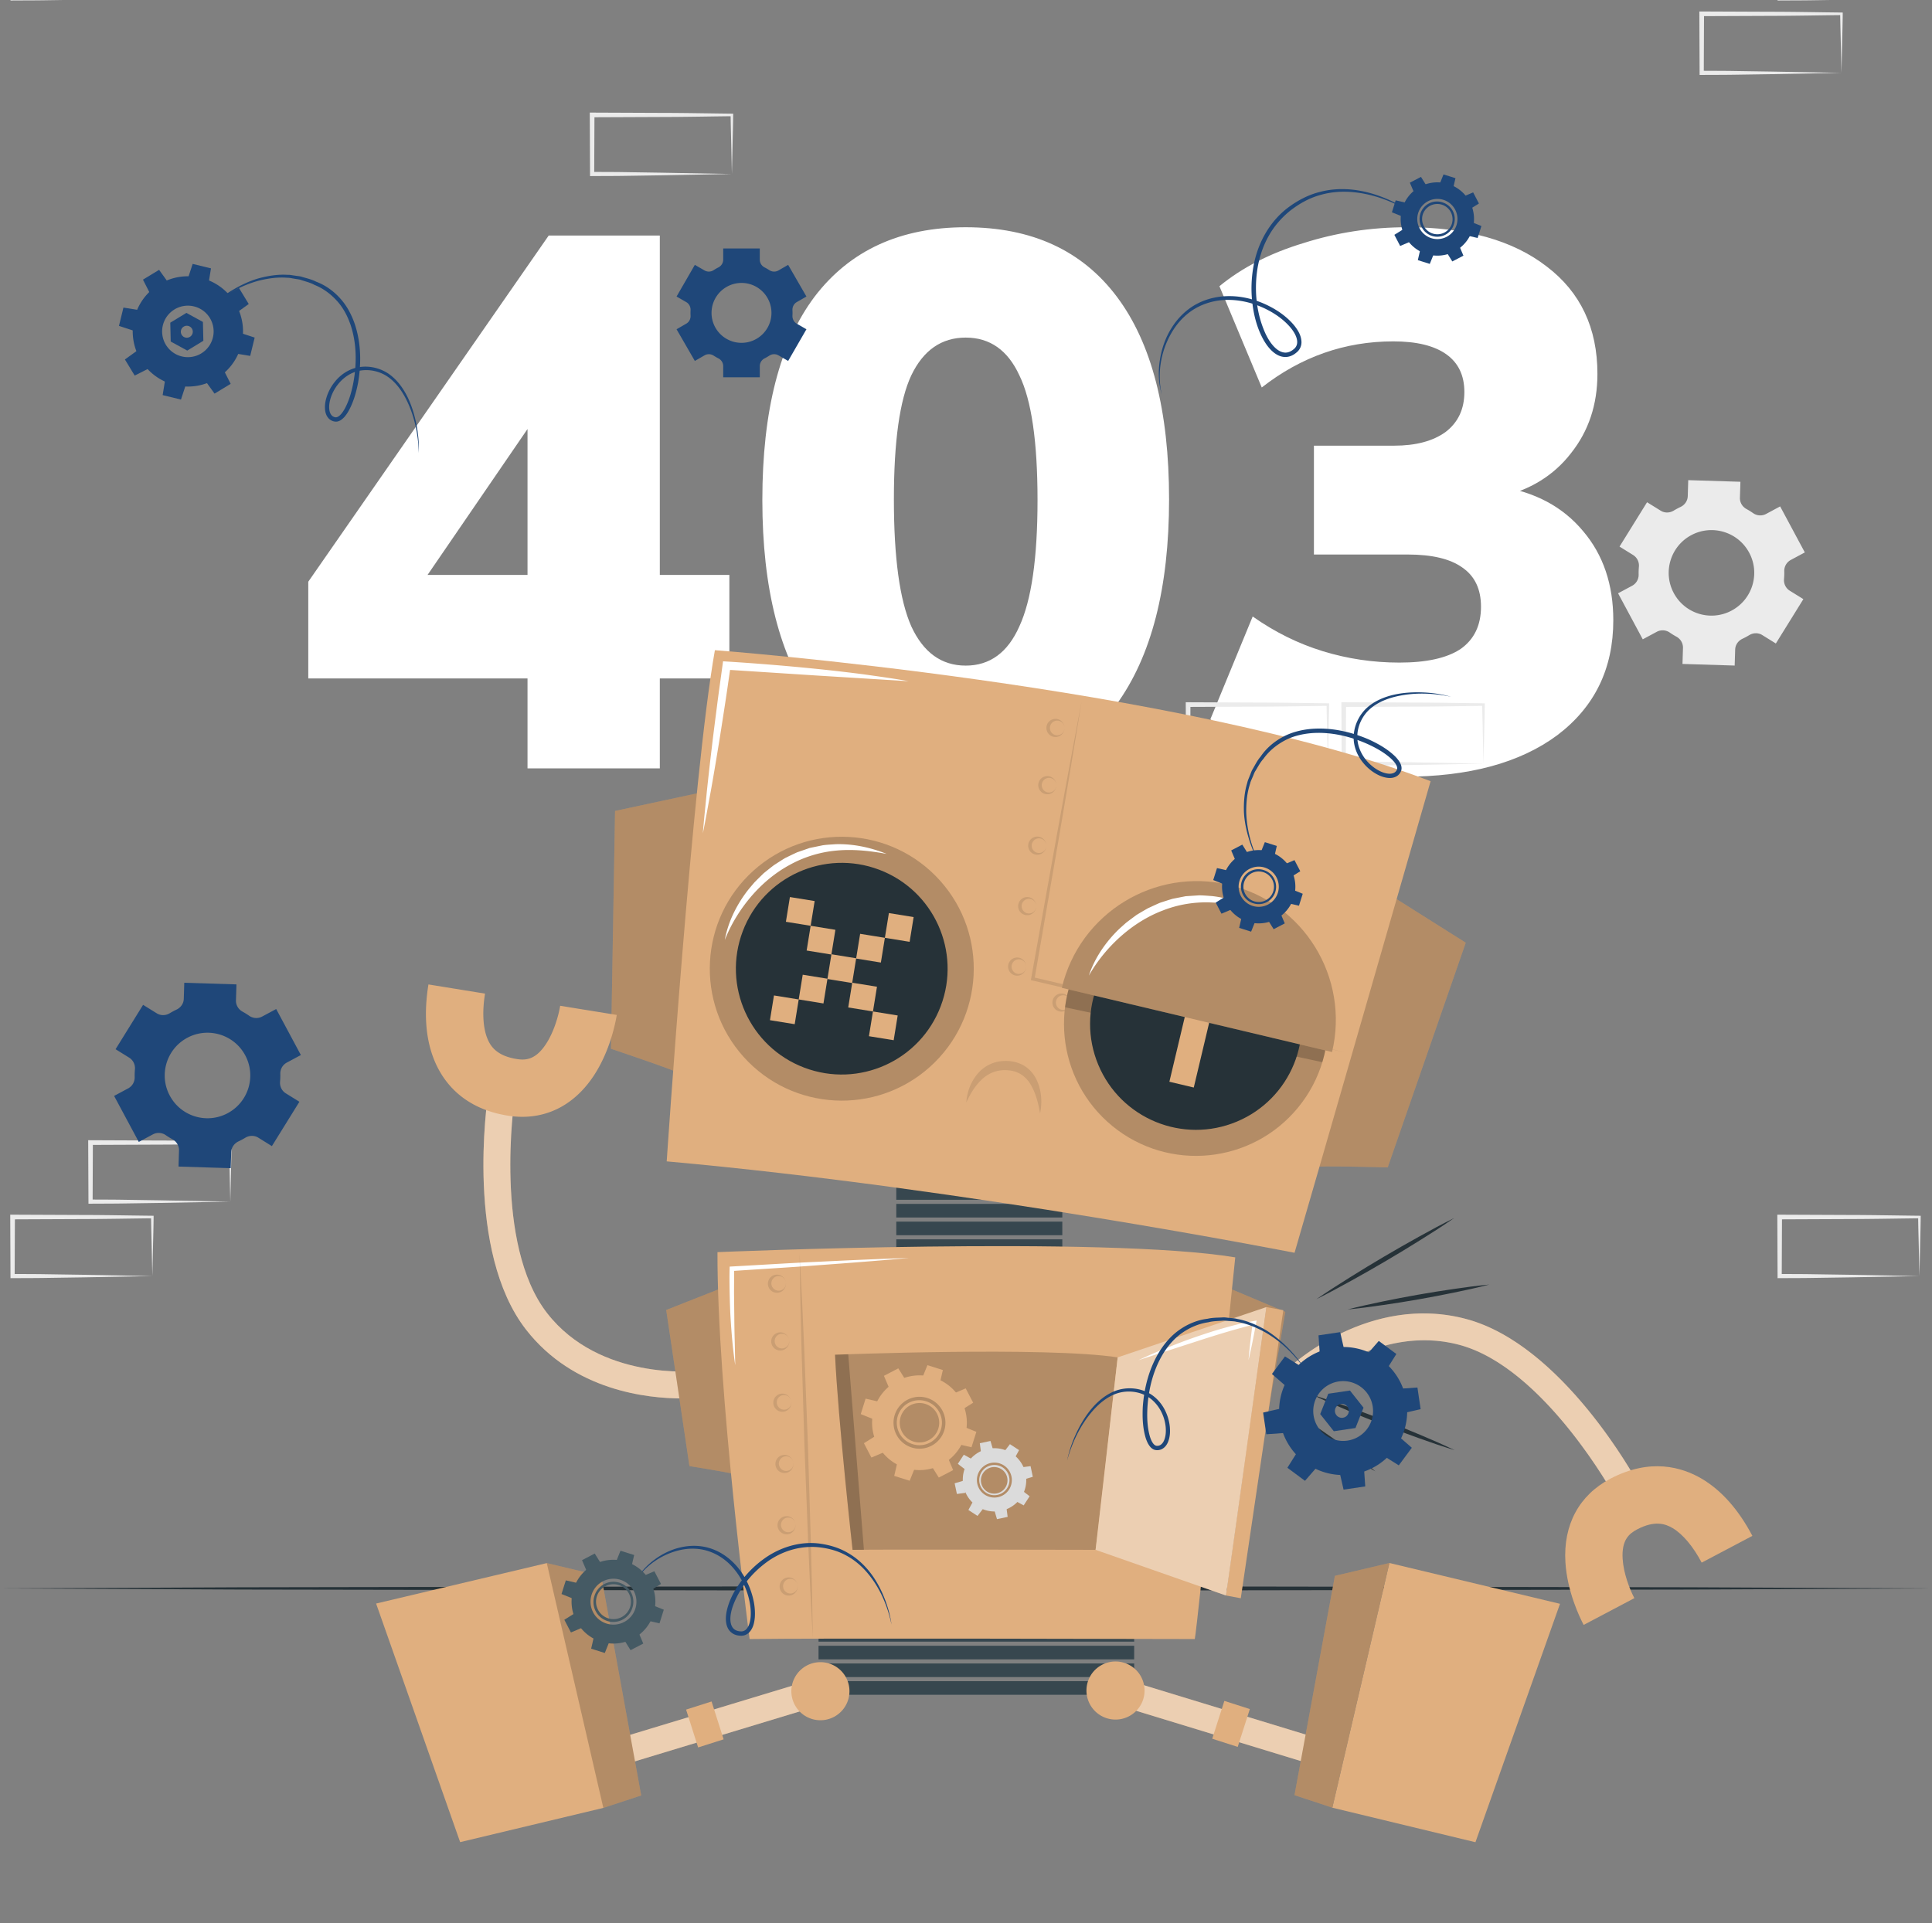 <svg width="460" height="458" fill="none" xmlns="http://www.w3.org/2000/svg"><rect width="100%" height="100%" fill="#808080" stroke="none"/><g clip-path="url(#a)"><path d="M125.6 183v-21.42H73.4v-23.04l57.24-82.44h26.46v80.82h16.56v24.66H157.1V183h-31.5Zm0-46.08V95.34h4.68l-33.66 49.14v-7.56h28.98Zm104.33 48.06c-15.6 0-27.6-5.7-36-17.1-8.28-11.52-12.42-27.78-12.42-48.78 0-21.24 4.14-37.38 12.42-48.42 8.4-11.04 20.4-16.56 36-16.56 15.72 0 27.72 5.52 36 16.56 8.28 11.04 12.42 27.12 12.42 48.24s-4.2 37.44-12.6 48.96c-8.28 11.4-20.22 17.1-35.82 17.1Zm0-26.46c5.76 0 10.02-3.12 12.78-9.36 2.88-6.24 4.32-16.26 4.32-30.06 0-13.92-1.44-23.82-4.32-29.7-2.76-6-7.02-9-12.78-9s-10.08 3-12.96 9c-2.76 5.88-4.14 15.72-4.14 29.52 0 13.92 1.38 24 4.14 30.24 2.88 6.24 7.2 9.36 12.96 9.36Zm104.329 26.46c-9 0-17.7-1.2-26.1-3.6-8.28-2.52-14.94-5.88-19.98-10.08l10.08-24.48c5.28 3.72 10.86 6.48 16.74 8.28 5.88 1.8 11.94 2.7 18.18 2.7 6.48 0 11.34-1.08 14.58-3.24 3.24-2.28 4.86-5.64 4.86-10.08 0-4.2-1.5-7.32-4.5-9.36-2.88-2.04-7.2-3.06-12.96-3.06h-22.32v-25.92h19.08c5.16 0 9.24-1.08 12.24-3.24 3-2.28 4.5-5.46 4.5-9.54 0-3.96-1.44-6.96-4.32-9-2.88-2.04-7.08-3.06-12.6-3.06-11.52 0-21.96 3.66-31.32 10.98l-10.08-24.12c5.4-4.44 12.06-7.86 19.98-10.26 7.92-2.52 16.14-3.78 24.66-3.78 14.16 0 25.26 3.12 33.3 9.36 8.04 6.12 12.06 14.64 12.06 25.56 0 7.32-2.1 13.62-6.3 18.9-4.08 5.28-9.72 8.76-16.92 10.44v-2.52c8.4 1.32 15 4.86 19.8 10.62 4.8 5.64 7.2 12.72 7.2 21.24 0 11.52-4.44 20.64-13.32 27.36-8.88 6.6-21.06 9.9-36.54 9.9Z" fill="#fff"/><path d="m54.836 286.173-16.511.31-8.365.125c-2.794.052-5.601.042-8.403.061l-.494.003-.003-.499-.06-14.062-.002-.559.559.002 16.639.07c5.547.006 11.092.125 16.639.183l.306.003-.002.301c-.022 2.381-.096 4.75-.146 7.096l-.157 6.966Zm0 0-.158-7.097c-.05-2.34-.125-4.659-.146-6.965l.304.303c-5.547.057-11.092.177-16.64.183l-16.638.07.555-.555-.06 14.062-.496-.497c2.745.02 5.484.009 8.237.061l8.274.125 16.768.31ZM36.271 303.904l-16.51.311-8.366.124c-2.794.053-5.601.043-8.403.062l-.494.003-.002-.5-.058-14.062-.002-.559.558.002 16.64.071c5.546.005 11.091.124 16.638.182l.306.003-.002.301c-.021 2.381-.096 4.751-.146 7.096l-.159 6.966Zm0 0-.158-7.096c-.05-2.341-.125-4.66-.146-6.966l.304.304c-5.547.057-11.092.177-16.639.182l-16.639.071.556-.556-.06 14.061-.496-.496c2.746.02 5.485.009 8.237.061l8.274.125 16.767.31ZM36.271-.38l-16.51.311-8.366.125C8.601.108 5.794.097 2.992.117l-.494.004-.002-.5-.058-14.063L2.434-15l.56.002 16.638.07c5.547.006 11.092.125 16.639.183l.306.003-.002.3c-.021 2.382-.096 4.752-.146 7.097L36.271-.38Zm0 0-.158-7.095c-.05-2.341-.125-4.66-.146-6.966l.304.304c-5.546.055-11.092.176-16.639.181l-16.639.07.556-.555-.06 14.06-.496-.496c2.746.02 5.484.01 8.237.062l8.274.124 16.767.312ZM457.007-.38l-16.511.311-8.365.125c-2.794.052-5.602.041-8.403.061l-.495.004-.002-.5-.06-14.062-.002-.559.559.002 16.639.07c5.546.006 11.092.125 16.639.183l.306.003-.002.3c-.022 2.382-.096 4.752-.146 7.097l-.157 6.966Zm0 0-.158-7.095c-.05-2.341-.125-4.66-.146-6.966l.304.304c-5.547.056-11.094.177-16.639.182l-16.639.07.555-.555-.06 14.062-.496-.496c2.745.02 5.484.008 8.237.06l8.274.125 16.768.31ZM438.443 17.352l-16.511.31-8.365.126c-2.794.052-5.601.04-8.403.06l-.494.004-.002-.5-.06-14.062-.003-.559.559.003 16.639.07c5.547.005 11.092.124 16.639.182l.306.004-.002.3c-.021 2.381-.096 4.751-.146 7.096l-.157 6.966Zm0 0-.158-7.096c-.05-2.34-.124-4.66-.146-6.966l.304.304c-5.546.057-11.092.177-16.639.183l-16.639.07.556-.556-.06 14.062-.497-.496c2.745.019 5.485.009 8.237.061l8.274.125 16.768.31ZM353.214 181.865l-16.511.311-8.365.124c-2.794.053-5.602.041-8.403.061l-.494.004-.003-.5-.06-14.062-.002-.559.559.002 16.639.07c5.546.006 11.092.126 16.639.183l.306.003-.002.301c-.022 2.381-.096 4.751-.146 7.096l-.157 6.966Zm0 0-.158-7.096c-.05-2.342-.125-4.66-.146-6.966l.304.304c-5.547.057-11.094.177-16.639.182l-16.639.07.555-.555-.06 14.062-.496-.495c2.745.02 5.484.009 8.237.061l8.274.125 16.768.308ZM334.65 199.596l-16.511.311-8.365.125c-2.794.052-5.601.041-8.403.061l-.494.003-.002-.5-.061-14.062-.002-.558.559.002 16.639.07c5.547.006 11.092.126 16.639.182l.306.004-.002.3c-.021 2.381-.096 4.751-.146 7.097l-.157 6.965Zm0 0-.158-7.096c-.05-2.341-.125-4.659-.146-6.966l.304.304c-5.547.057-11.092.177-16.639.183l-16.639.07.556-.556-.061 14.063-.496-.497c2.745.02 5.484.009 8.237.061l8.274.125 16.768.309ZM316.159 181.865l-16.511.311-8.365.124c-2.794.053-5.601.041-8.403.061l-.494.004-.002-.5-.06-14.062-.003-.559.559.002 16.639.07c5.547.006 11.092.126 16.639.183l.306.003-.002.301c-.021 2.381-.096 4.751-.146 7.096l-.157 6.966Zm0 0-.158-7.096c-.05-2.342-.125-4.66-.146-6.966l.304.304c-5.547.057-11.093.177-16.639.182l-16.639.07.556-.555-.06 14.062-.497-.495c2.746.02 5.484.009 8.237.061l8.274.125 16.768.308ZM457.007 303.904l-16.511.311-8.365.124c-2.794.053-5.602.043-8.403.062l-.495.003-.002-.5-.06-14.062-.002-.559.559.002 16.639.071c5.546.005 11.093.124 16.639.182l.306.003-.002.301c-.022 2.381-.096 4.751-.146 7.096l-.157 6.966Zm0 0-.158-7.096c-.05-2.341-.125-4.66-.146-6.966l.304.304c-5.547.057-11.093.177-16.639.182l-16.639.071.555-.556-.06 14.062-.496-.496c2.745.02 5.484.009 8.237.061l8.274.125 16.768.309ZM174.262 41.437l-16.511.31-8.365.126c-2.794.052-5.602.042-8.403.06l-.495.004-.002-.5-.06-14.062-.002-.559.559.003 16.639.07c5.546.005 11.092.124 16.639.182l.306.004-.003.3c-.021 2.381-.095 4.751-.145 7.096l-.157 6.966Zm0 0-.158-7.096c-.051-2.34-.125-4.66-.146-6.966l.304.304c-5.547.057-11.093.177-16.639.183l-16.639.07.555-.556-.06 14.062-.496-.496c2.745.02 5.484.009 8.237.061l8.274.125 16.768.31ZM422.821 153.252l6.552-10.565-3.235-2.003c-.952-.59-1.467-1.666-1.372-2.781.053-.617.073-1.237.059-1.859a2.955 2.955 0 0 1 1.543-2.683l3.354-1.798-5.877-10.959-3.353 1.799a2.956 2.956 0 0 1-3.088-.199 17.225 17.225 0 0 0-1.581-.98c-.981-.538-1.592-1.563-1.557-2.682l.12-3.804-12.425-.386-.115 3.818c-.033 1.119-.72 2.093-1.732 2.572a17.342 17.342 0 0 0-1.612.865c-.954.576-2.139.61-3.087.023l-3.259-2.019-6.553 10.565 3.242 2.011a2.958 2.958 0 0 1 1.369 2.783 17.036 17.036 0 0 0-.061 1.851 2.952 2.952 0 0 1-1.543 2.679l-3.355 1.799 5.877 10.959 3.355-1.799a2.957 2.957 0 0 1 3.086.197 17.16 17.16 0 0 0 1.576.973c.983.536 1.595 1.562 1.56 2.68l-.116 3.813 12.425.386.118-3.815c.035-1.115.719-2.086 1.729-2.562a18.145 18.145 0 0 0 1.62-.868c.959-.579 2.149-.613 3.102-.021l3.234 2.01Zm-10.521-7.845c-4.955 2.658-11.122.795-13.78-4.16-2.658-4.956-.801-11.131 4.155-13.79 4.956-2.658 11.136-.792 13.794 4.164 2.657 4.956.787 11.127-4.169 13.786Z" fill="#EBEBEB"/><path d="m64.735 272.956 6.553-10.564-3.236-2.005c-.952-.59-1.467-1.665-1.372-2.781.054-.616.073-1.236.06-1.859a2.951 2.951 0 0 1 1.542-2.682l3.354-1.799-5.877-10.96-3.353 1.799a2.954 2.954 0 0 1-3.088-.199 17.552 17.552 0 0 0-1.58-.98c-.982-.538-1.593-1.563-1.558-2.681l.12-3.805-12.425-.386-.115 3.818c-.033 1.12-.72 2.093-1.732 2.572a18.142 18.142 0 0 0-1.613.865c-.954.577-2.14.61-3.087.022l-3.259-2.019-6.553 10.565 3.242 2.011a2.957 2.957 0 0 1 1.369 2.783 17.398 17.398 0 0 0-.061 1.851 2.95 2.95 0 0 1-1.543 2.679L27.168 261l5.877 10.959 3.355-1.799a2.954 2.954 0 0 1 3.086.198c.509.353 1.035.678 1.576.973.983.537 1.595 1.562 1.56 2.68l-.116 3.814 12.425.386.119-3.814c.034-1.116.719-2.086 1.728-2.564a17.929 17.929 0 0 0 1.62-.868c.958-.579 2.15-.612 3.102-.021l3.235 2.012Zm-10.521-7.846c-4.956 2.658-11.123.796-13.781-4.16-2.658-4.956-.801-11.131 4.155-13.789 4.956-2.658 11.136-.793 13.794 4.163 2.658 4.958.787 11.129-4.168 13.786ZM192.007 70.621l-4.352-7.543-2.309 1.333a2.07 2.07 0 0 1-2.171-.073 11.841 11.841 0 0 0-1.127-.651 2.07 2.07 0 0 1-1.146-1.84V59.18h-8.711v2.666c0 .781-.448 1.486-1.145 1.84-.389.197-.765.415-1.128.65a2.069 2.069 0 0 1-2.17.074l-2.309-1.333-4.352 7.543 2.318 1.336c.68.392 1.054 1.138 1.014 1.921a12.41 12.41 0 0 0 0 1.283c.04.78-.331 1.522-1.007 1.913l-2.325 1.344 4.352 7.543 2.315-1.334a2.073 2.073 0 0 1 2.172.075c.362.236.736.453 1.123.65a2.07 2.07 0 0 1 1.143 1.84v2.667h8.712v-2.668a2.07 2.07 0 0 1 1.143-1.84 12.12 12.12 0 0 0 1.122-.65 2.068 2.068 0 0 1 2.171-.075l2.316 1.334 4.352-7.543-2.316-1.336c-.678-.39-1.05-1.135-1.011-1.916a12.546 12.546 0 0 0 0-1.287c-.04-.783.334-1.53 1.014-1.922l2.312-1.335Zm-8.326 3.898c0 3.94-3.191 7.131-7.131 7.131-3.939 0-7.137-3.191-7.137-7.13a7.14 7.14 0 0 1 7.137-7.138c3.94-.001 7.131 3.197 7.131 7.137Z" fill="#1F4779"/><path d="m0 378.294 57.5-.271 57.5-.099 115-.186 115 .185 57.499.098 57.501.273-57.501.272-57.499.097-115 .186-115-.187-57.5-.098-57.5-.27Z" fill="#263238"/><path d="M252.932 282.5h-39.53v3.238h39.53V282.5ZM252.932 286.718h-39.53v3.238h39.53v-3.238ZM252.932 290.936h-39.53v3.238h39.53v-3.238ZM252.932 295.154h-39.53v3.238h39.53v-3.238ZM252.932 299.372h-39.53v3.238h39.53v-3.238ZM270.043 383.514H194.89v3.238h75.153v-3.238ZM270.043 387.731H194.89v3.239h75.153v-3.239ZM270.043 391.95H194.89v3.238h75.153v-3.238ZM270.043 396.168H194.89v3.238h75.153v-3.238ZM270.043 400.385H194.89v3.238h75.153v-3.238Z" fill="#37474F"/><path d="M161.915 255.733c.037-.437-16.449-5.96-16.449-5.96l.974-56.642 21.861-4.691-6.386 67.293Z" fill="#E0AF7F"/><path opacity=".2" d="M161.915 255.733c.037-.437-16.449-5.96-16.449-5.96l.974-56.642 21.861-4.691-6.386 67.293Z" fill="#000"/><path d="M312.915 277.966c.116-.424 17.496.065 17.496.065l18.578-53.518-18.91-11.927-17.164 65.38Z" fill="#E0AF7F"/><path opacity=".2" d="M312.915 277.966c.116-.424 17.496.065 17.496.065l18.578-53.518-18.91-11.927-17.164 65.38Z" fill="#000"/><path d="M158.741 276.589s6.113-91.608 11.473-121.743c0 0 110.664 8.369 170.404 31.203 0 0-30.799 107.002-32.393 112.312 0 .001-77.928-15.35-149.484-21.772Z" fill="#E0AF7F"/><path opacity=".1" d="M257.519 167.08a4292.178 4292.178 0 0 1-5.505 33.072l-5.703 33.036-.308-.466 37.079 8.808 18.521 4.488 18.499 4.577-18.597-4.162-18.576-4.249-37.113-8.669-.375-.088.068-.38 5.905-33.001a4283.219 4283.219 0 0 1 6.105-32.966ZM253.45 173.366c.02 1.011-.786 2.05-1.943 2.15a2.195 2.195 0 0 1-1.628-.523 2.2 2.2 0 0 1-.732-1.627 2.198 2.198 0 0 1 .731-1.629 2.197 2.197 0 0 1 1.629-.524c1.159.103 1.963 1.143 1.943 2.153Zm0 0a1.781 1.781 0 0 0-.611-1.333 1.77 1.77 0 0 0-1.332-.4c-.934.108-1.54.946-1.526 1.733-.015.787.59 1.629 1.526 1.735.453.051.953-.08 1.333-.402.38-.321.606-.823.61-1.333ZM251.507 186.998c.02 1.01-.786 2.049-1.944 2.15a2.196 2.196 0 0 1-1.627-.523 2.203 2.203 0 0 1-.733-1.627 2.206 2.206 0 0 1 .732-1.629 2.19 2.19 0 0 1 1.628-.524c1.16.101 1.965 1.142 1.944 2.153Zm0 0a1.788 1.788 0 0 0-.611-1.333 1.774 1.774 0 0 0-1.333-.4c-.934.108-1.539.946-1.526 1.733-.014.787.59 1.629 1.526 1.735.453.051.953-.08 1.334-.403.379-.322.605-.822.61-1.332ZM249.114 201.4c.021 1.011-.786 2.05-1.944 2.151a2.196 2.196 0 0 1-1.627-.524 2.201 2.201 0 0 1-.733-1.627 2.203 2.203 0 0 1 .732-1.628 2.19 2.19 0 0 1 1.628-.525c1.16.102 1.965 1.142 1.944 2.153Zm0 0a1.787 1.787 0 0 0-.61-1.332 1.775 1.775 0 0 0-1.333-.401c-.934.108-1.539.946-1.526 1.733-.014.787.59 1.63 1.526 1.735.453.052.953-.08 1.334-.403a1.79 1.79 0 0 0 .609-1.332ZM246.72 215.802c.021 1.011-.786 2.051-1.943 2.151a2.208 2.208 0 0 1-1.628-.523 2.204 2.204 0 0 1-.732-1.628 2.2 2.2 0 0 1 .731-1.628 2.189 2.189 0 0 1 1.629-.524c1.16.101 1.964 1.142 1.943 2.152Zm0 0a1.78 1.78 0 0 0-.611-1.332 1.772 1.772 0 0 0-1.332-.401c-.934.108-1.54.946-1.526 1.733-.015.787.59 1.63 1.526 1.736.453.052.953-.08 1.333-.402a1.79 1.79 0 0 0 .61-1.334ZM254.875 238.77c.021 1.011-.786 2.049-1.943 2.151a2.208 2.208 0 0 1-1.628-.523 2.204 2.204 0 0 1-.732-1.628 2.194 2.194 0 0 1 .731-1.628 2.192 2.192 0 0 1 1.629-.525c1.158.103 1.963 1.144 1.943 2.153Zm0 0a1.777 1.777 0 0 0-.611-1.332 1.773 1.773 0 0 0-1.332-.401c-.934.108-1.54.946-1.526 1.733-.015.787.589 1.63 1.526 1.736.453.051.952-.081 1.333-.402a1.79 1.79 0 0 0 .61-1.334ZM268.47 242.088c.021 1.01-.786 2.049-1.944 2.15a2.204 2.204 0 0 1-1.627-.523 2.203 2.203 0 0 1-.733-1.627 2.205 2.205 0 0 1 .732-1.629 2.185 2.185 0 0 1 1.628-.524c1.16.101 1.965 1.142 1.944 2.153Zm0 0a1.79 1.79 0 0 0-.61-1.333 1.775 1.775 0 0 0-1.333-.401c-.934.108-1.539.947-1.526 1.734-.014.787.59 1.629 1.526 1.735.453.052.953-.08 1.334-.402.378-.323.604-.824.609-1.333ZM282.065 245.404c.02 1.011-.786 2.05-1.943 2.151a2.2 2.2 0 0 1-1.628-.524 2.2 2.2 0 0 1-.732-1.627 2.202 2.202 0 0 1 .731-1.629 2.197 2.197 0 0 1 1.629-.524c1.159.101 1.963 1.142 1.943 2.153Zm0 0a1.78 1.78 0 0 0-.61-1.332 1.772 1.772 0 0 0-1.332-.401c-.934.108-1.54.946-1.526 1.733-.015.787.59 1.63 1.526 1.735.453.052.953-.08 1.333-.403.379-.321.604-.822.609-1.332ZM295.66 248.719c.021 1.011-.786 2.05-1.944 2.151a2.204 2.204 0 0 1-1.627-.523 2.205 2.205 0 0 1-.733-1.628 2.2 2.2 0 0 1 .732-1.628 2.185 2.185 0 0 1 1.628-.524c1.159.102 1.964 1.143 1.944 2.152Zm0 0a1.788 1.788 0 0 0-.611-1.332 1.775 1.775 0 0 0-1.333-.401c-.934.108-1.539.946-1.526 1.733-.014.787.59 1.63 1.526 1.736.453.051.953-.08 1.334-.403a1.79 1.79 0 0 0 .61-1.333ZM309.249 252.186c-.057 1.01-.941 1.984-2.103 1.995a2.202 2.202 0 0 1-1.583-.648 2.197 2.197 0 0 1-.605-1.678c.05-.616.368-1.206.855-1.568a2.19 2.19 0 0 1 1.664-.397c1.149.191 1.87 1.29 1.772 2.296Zm0 0a1.787 1.787 0 0 0-.506-1.376 1.778 1.778 0 0 0-1.298-.502c-.94.036-1.609.825-1.656 1.611-.075.784.463 1.67 1.389 1.848.447.087.956-.006 1.36-.298.404-.292.668-.775.711-1.283ZM244.327 230.204c.02 1.01-.786 2.05-1.943 2.15a2.19 2.19 0 0 1-1.628-.523 2.2 2.2 0 0 1-.732-1.627 2.205 2.205 0 0 1 .731-1.629 2.194 2.194 0 0 1 1.629-.524c1.159.102 1.964 1.143 1.943 2.153Zm0 0a1.781 1.781 0 0 0-.611-1.333 1.772 1.772 0 0 0-1.332-.4c-.934.108-1.54.946-1.527 1.733-.014.787.59 1.629 1.527 1.735.453.051.952-.08 1.332-.402.382-.321.607-.823.611-1.333Z" fill="#000"/><path opacity=".2" d="M221.434 254.068c12.905-11.604 13.96-31.472 2.357-44.378-11.604-12.905-31.473-13.96-44.378-2.357-12.905 11.604-13.961 31.473-2.357 44.378 11.604 12.905 31.472 13.961 44.378 2.357Z" fill="#000"/><path d="M223.985 239.623c4.927-13.017-1.631-27.564-14.647-32.491-13.017-4.927-27.564 1.631-32.491 14.648-4.927 13.016 1.631 27.563 14.647 32.49 13.017 4.927 27.564-1.63 32.491-14.647Z" fill="#263238"/><path d="m198.903 221.439-5.891-.955-.955 5.892 5.892.954.954-5.891ZM193.966 214.592l-5.892-.954-.954 5.891 5.891.955.955-5.892ZM217.532 218.409l-5.891-.954-.955 5.892 5.892.954.954-5.892ZM190.169 238.026l-5.891-.955-.955 5.892 5.892.954.954-5.891ZM213.736 241.843l-5.892-.954-.954 5.891 5.891.955.955-5.892ZM197.016 233.088l-5.891-.954-.955 5.891 5.892.955.954-5.892Z" fill="#E0AF7F"/><path d="m203.851 228.218-5.892-.954-.954 5.891 5.892.955.954-5.892ZM210.686 223.347l-5.891-.954-.954 5.891 5.891.955.954-5.892ZM208.804 234.994l-5.891-.954-.955 5.892 5.892.954.954-5.892ZM309.063 263.773c11-13.424 9.034-33.224-4.39-44.224s-33.224-9.034-44.224 4.39c-10.999 13.425-9.034 33.224 4.39 44.224 13.425 11 33.224 9.034 44.224-4.39Z" fill="#E0AF7F"/><path opacity=".2" d="M309.063 263.773c11-13.424 9.034-33.224-4.39-44.224s-33.224-9.034-44.224 4.39c-10.999 13.425-9.034 33.224 4.39 44.224 13.425 11 33.224 9.034 44.224-4.39Z" fill="#000"/><path opacity=".2" d="M315.332 251.138a26.178 26.178 0 0 1-.495 1.815l-61.253-13.065c.144-1.093.34-2.186.597-3.289 4.012-16.881 20.954-27.316 37.846-23.306 16.881 4.012 27.317 20.955 23.305 37.845Z" fill="#000"/><path d="M294.468 267.127c12.843-5.366 18.904-20.127 13.538-32.97-5.365-12.843-20.126-18.904-32.969-13.538-12.843 5.365-18.905 20.126-13.539 32.969 5.366 12.843 20.127 18.904 32.97 13.539Z" fill="#263238"/><path d="m291.099 230.1-5.807-1.38-6.868 28.903 5.807 1.38 6.868-28.903Z" fill="#E0AF7F"/><path d="m317.155 250.548-64.339-15.291c4.222-17.763 22.05-28.739 39.813-24.518 17.764 4.222 28.748 22.046 24.526 39.809Z" fill="#E0AF7F"/><path opacity=".2" d="m317.155 250.548-64.339-15.291c4.222-17.763 22.05-28.739 39.813-24.518 17.764 4.222 28.748 22.046 24.526 39.809Z" fill="#000"/><path opacity=".1" d="M230.079 262.549c.163-2.513 1.085-5.06 2.908-7.075.898-1.015 2.097-1.812 3.417-2.298 1.327-.487 2.76-.573 4.12-.457 1.383.161 2.796.649 3.949 1.521a8.191 8.191 0 0 1 2.508 3.302c1.049 2.491 1.164 5.154.655 7.623-.418-2.468-1.056-4.865-2.215-6.832-1.15-1.981-2.968-3.214-5.136-3.406-2.21-.275-4.368.319-6.104 1.787-1.739 1.462-3.066 3.558-4.102 5.835Z" fill="#000"/><path d="M167.349 198.453c.262-3.357.638-6.699.956-10.048.358-3.344.725-6.687 1.131-10.023.386-3.339.822-6.672 1.249-10.007.419-3.335.902-6.661 1.349-9.992l.119-.89.902.057a548.835 548.835 0 0 1 21.711 1.785c3.613.371 7.22.79 10.823 1.254 3.597.516 7.198.993 10.774 1.647l-21.725-1.344-21.701-1.404 1.021-.833c-.493 3.325-.952 6.655-1.474 9.975-.514 3.322-1.02 6.644-1.575 9.96a674.297 674.297 0 0 1-1.692 9.944c-.623 3.307-1.188 6.621-1.868 9.919ZM172.575 223.85c.729-4.036 2.564-7.882 5.028-11.232.613-.842 1.311-1.62 1.983-2.422.727-.75 1.482-1.476 2.228-2.212.814-.661 1.635-1.316 2.47-1.952.887-.562 1.763-1.149 2.665-1.689.949-.456 1.893-.926 2.852-1.36l2.986-1.033 3.09-.637c1.038-.152 2.092-.183 3.133-.262 4.191-.108 8.314.786 12.098 2.318-4.028-.754-8.042-1.173-11.999-.795a28.206 28.206 0 0 0-11.213 3.479c-3.456 1.887-6.517 4.489-9.103 7.513-2.576 3.04-4.707 6.481-6.218 10.284ZM259.261 232.339c1.28-3.897 3.627-7.452 6.53-10.43.724-.749 1.523-1.423 2.299-2.125.823-.642 1.672-1.256 2.512-1.883a98.317 98.317 0 0 1 2.716-1.593c.958-.434 1.905-.895 2.873-1.304 1.004-.321 2.004-.657 3.012-.953l3.1-.611 3.15-.205c1.048-.008 2.096.107 3.137.172 4.166.472 8.125 1.927 11.663 3.967-3.886-1.303-7.803-2.273-11.775-2.444-3.96-.18-7.922.459-11.585 1.899-3.684 1.391-7.075 3.546-10.054 6.183-2.972 2.654-5.558 5.769-7.578 9.327Z" fill="#fff"/><path d="M162.257 333.043c-8.051 0-25.673-1.81-37.014-16.39-14.508-18.654-9.264-54.448-9.035-55.963l6.299.957c-.052.344-5.058 34.607 7.765 51.094 12.537 16.119 35.277 13.805 35.505 13.777l.717 6.331c-.248.03-1.807.194-4.237.194Z" fill="#E0AF7F"/><path opacity=".4" d="M162.257 333.043c-8.051 0-25.673-1.81-37.014-16.39-14.508-18.654-9.264-54.448-9.035-55.963l6.299.957c-.052.344-5.058 34.607 7.765 51.094 12.537 16.119 35.277 13.805 35.505 13.777l.717 6.331c-.248.03-1.807.194-4.237.194Z" fill="#fff"/><path d="M124.361 265.98a22.03 22.03 0 0 1-3.516-.289c-10.626-1.721-15.33-8.079-17.406-13.111-2.08-5.042-2.561-11.142-1.429-18.128l13.475 2.184c-.701 4.328-.497 8.143.574 10.738.763 1.853 2.246 4.077 6.969 4.841 2.157.35 4.489.165 6.931-3.518 1.886-2.843 3.018-6.712 3.414-9.163l13.476 2.182c-.312 1.928-1.633 8.674-5.513 14.524-4.218 6.365-10.157 9.74-16.975 9.74ZM175.568 351.277c-.023-.291-11.416-2.111-11.416-2.111l-5.53-37.184 13.799-5.451 3.147 44.746Z" fill="#E0AF7F"/><path opacity=".2" d="M175.568 351.277c-.023-.291-11.416-2.111-11.416-2.111l-5.53-37.184 13.799-5.451 3.147 44.746Z" fill="#000"/><path d="M288.212 351.346c.03-.29 11.461-1.858 11.461-1.858l6.35-37.052-13.676-5.755-4.135 44.665Z" fill="#E0AF7F"/><path opacity=".2" d="M288.212 351.346c.03-.29 11.461-1.858 11.461-1.858l6.35-37.052-13.676-5.755-4.135 44.665Z" fill="#000"/><path d="M170.828 298.205s92.15-3.94 123.279 1.248c0 0-9.141 89.168-9.635 90.898 0 0-91.667-.247-105.996 0 0 0-7.766-59.293-7.648-92.146Z" fill="#E0AF7F"/><path opacity=".2" d="M198.818 322.639s50.305-1.987 67.299.628c0 0-4.99 44.964-5.259 45.836 0 0-50.042-.125-57.865 0-.001.001-3.438-30.773-4.175-46.464Z" fill="#000"/><path opacity=".2" d="M205.694 369.085c-1.152 0-2.065.014-2.704.022 0 0-3.431-30.779-4.175-46.469 0 0 1.144-.045 3.142-.112l3.737 46.559Z" fill="#000"/><path d="M220.532 333.733a5.351 5.351 0 1 0-3.215 10.207 5.346 5.346 0 0 0 6.707-3.496 5.35 5.35 0 0 0-3.492-6.711Zm2.872 6.514a4.697 4.697 0 1 1-8.96-2.823 4.696 4.696 0 0 1 5.894-3.067 4.696 4.696 0 0 1 3.066 5.89Zm-2.872-6.514a5.351 5.351 0 1 0-3.215 10.207 5.346 5.346 0 0 0 6.707-3.496 5.35 5.35 0 0 0-3.492-6.711Zm2.872 6.514a4.697 4.697 0 1 1-8.96-2.823 4.696 4.696 0 0 1 5.894-3.067 4.696 4.696 0 0 1 3.066 5.89Zm-2.872-6.514a5.351 5.351 0 1 0-3.215 10.207 5.346 5.346 0 0 0 6.707-3.496 5.35 5.35 0 0 0-3.492-6.711Zm2.872 6.514a4.697 4.697 0 1 1-8.96-2.823 4.696 4.696 0 0 1 5.894-3.067 4.696 4.696 0 0 1 3.066 5.89Zm-1.089-12.167c-5.945-1.872-12.276 1.43-14.149 7.367-1.871 5.939 1.425 12.274 7.368 14.145 5.937 1.87 12.272-1.428 14.143-7.368 1.874-5.935-1.425-12.273-7.362-14.144Zm2.505 12.614c-1.026 3.253-4.503 5.066-7.753 4.04a6.19 6.19 0 0 1-4.039-7.755 6.19 6.19 0 0 1 7.755-4.038 6.19 6.19 0 0 1 4.037 7.753Zm-.796-.25a5.35 5.35 0 1 0-6.707 3.496 5.345 5.345 0 0 0 6.707-3.496Zm-.62-.197a4.697 4.697 0 1 1-8.96-2.823 4.696 4.696 0 0 1 5.894-3.067 4.696 4.696 0 0 1 3.066 5.89Zm-2.872-6.514a5.351 5.351 0 1 0-3.215 10.207 5.346 5.346 0 0 0 6.707-3.496 5.35 5.35 0 0 0-3.492-6.711Zm2.872 6.514a4.697 4.697 0 1 1-8.96-2.823 4.696 4.696 0 0 1 5.894-3.067 4.696 4.696 0 0 1 3.066 5.89Zm-2.872-6.514a5.351 5.351 0 1 0-3.215 10.207 5.346 5.346 0 0 0 6.707-3.496 5.35 5.35 0 0 0-3.492-6.711Zm2.872 6.514a4.697 4.697 0 1 1-8.96-2.823 4.696 4.696 0 0 1 5.894-3.067 4.696 4.696 0 0 1 3.066 5.89Z" fill="#E0AF7F"/><path d="m217.742 349.799-4.135-1.304-.694 3 3.678 1.159 1.151-2.855ZM210.31 345.925l-2.004-3.846-2.611 1.63 1.781 3.42 2.834-1.204ZM207.793 337.929l1.303-4.135-2.999-.694-1.16 3.678 2.856 1.151ZM211.667 330.497l3.846-2.004-1.631-2.611-3.421 1.781 1.206 2.834ZM219.661 327.98l4.137 1.304.693-3-3.678-1.16-1.152 2.856ZM227.095 331.854l2.002 3.846 2.613-1.631-1.782-3.421-2.833 1.206ZM229.612 339.85l-1.304 4.135 3 .693 1.159-3.677-2.855-1.151ZM225.738 347.281l-3.847 2.003 1.631 2.612 3.42-1.782-1.204-2.833Z" fill="#E0AF7F"/><path d="M238.722 349.473a3.602 3.602 0 1 0-3.931 6.039 3.599 3.599 0 0 0 4.981-1.055 3.602 3.602 0 0 0-1.05-4.984Zm.684 4.744a3.163 3.163 0 1 1-5.301-3.449 3.163 3.163 0 0 1 5.301 3.449Zm-.684-4.744a3.602 3.602 0 1 0-3.931 6.039 3.599 3.599 0 0 0 4.981-1.055 3.602 3.602 0 0 0-1.05-4.984Zm.684 4.744a3.163 3.163 0 1 1-5.301-3.449 3.163 3.163 0 0 1 5.301 3.449Zm-.684-4.744a3.602 3.602 0 1 0-3.931 6.039 3.599 3.599 0 0 0 4.981-1.055 3.602 3.602 0 0 0-1.05-4.984Zm.684 4.744a3.163 3.163 0 1 1-5.301-3.449 3.163 3.163 0 0 1 5.301 3.449Zm1.494-8.088a7.596 7.596 0 0 0-10.508 2.22 7.593 7.593 0 0 0 12.724 8.285 7.592 7.592 0 0 0-2.216-10.505Zm-.657 8.632a4.165 4.165 0 0 1-5.758 1.219 4.168 4.168 0 0 1-1.217-5.759 4.167 4.167 0 0 1 5.76-1.217 4.166 4.166 0 0 1 1.215 5.757Zm-.471-.305a3.6 3.6 0 1 0-6.035-3.93 3.602 3.602 0 0 0 1.054 4.986 3.6 3.6 0 0 0 4.981-1.056Zm-.366-.239a3.163 3.163 0 1 1-5.301-3.449 3.163 3.163 0 0 1 5.301 3.449Zm-.684-4.744a3.602 3.602 0 1 0-3.931 6.039 3.599 3.599 0 0 0 4.981-1.055 3.602 3.602 0 0 0-1.05-4.984Zm.684 4.744a3.163 3.163 0 1 1-5.301-3.449 3.163 3.163 0 0 1 5.301 3.449Zm-.684-4.744a3.602 3.602 0 1 0-3.931 6.039 3.599 3.599 0 0 0 4.981-1.055 3.602 3.602 0 0 0-1.05-4.984Zm.684 4.744a3.163 3.163 0 1 1-5.301-3.449 3.163 3.163 0 0 1 5.301 3.449Z" fill="#DBDBDB"/><path d="m234.007 359.386-2.446-1.593-.992 1.82 2.176 1.416 1.262-1.643ZM229.888 355.53l-.604-2.856-1.989.584.538 2.54 2.055-.268ZM229.702 349.89l1.593-2.447-1.82-.992-1.417 2.175 1.644 1.264ZM233.558 345.77l2.856-.603-.586-1.989-2.54.537.27 2.055ZM239.198 345.583l2.446 1.593.992-1.819-2.176-1.417-1.262 1.643ZM243.317 349.44l.604 2.857 1.988-.586-.537-2.54-2.055.269ZM243.504 355.079l-1.593 2.447 1.82.993 1.417-2.176-1.644-1.264ZM239.648 359.2l-2.857.603.585 1.989 2.541-.537-.269-2.055Z" fill="#DBDBDB"/><path d="m291.883 379.975 3.542.659 10.128-68.598-4.035-.741-9.635 68.68Z" fill="#E0AF7F"/><path d="m260.857 369.105 5.259-45.835 35.402-11.975s-9.635 69.422-9.635 68.681l-31.026-10.871Z" fill="#E0AF7F"/><path opacity=".4" d="m260.857 369.105 5.259-45.835 35.402-11.975s-9.635 69.422-9.635 68.681l-31.026-10.871Z" fill="#fff"/><path d="M175.056 325.125c-.576-3.796-.888-7.624-1.125-11.456-.109-1.917-.158-3.836-.201-5.755-.037-1.919-.071-3.84-.014-5.76l.016-.504.49-.027c7.033-.377 14.061-.839 21.098-1.147 7.035-.347 14.07-.662 21.111-.882-7.018.635-14.04 1.176-21.064 1.686-7.021.549-14.051.943-21.076 1.422l.506-.531-.029 5.731.067 5.735c.01 1.912.044 3.826.1 5.739l.121 5.749ZM271.054 323.942a109.734 109.734 0 0 1 6.674-2.904 137.49 137.49 0 0 1 6.809-2.576c2.298-.785 4.603-1.553 6.947-2.204 2.34-.659 4.703-1.268 7.116-1.663l.593-.097-.106.567c-.555 2.967-1.136 5.93-1.823 8.877.257-3.015.62-6.013 1.008-9.006l.488.469c-2.339.558-4.659 1.21-6.972 1.894a300.13 300.13 0 0 0-6.912 2.167l-13.822 4.476Z" fill="#fff"/><path opacity=".1" d="m190.376 298.392.597 11.464.51 11.467.883 22.939.692 22.946.276 11.475.189 11.479-.598-11.464-.51-11.468-.882-22.939-.689-22.946-.277-11.476-.191-11.477ZM187.093 305.302c.22.987-.365 2.165-1.48 2.492a2.194 2.194 0 0 1-1.698-.191 2.198 2.198 0 0 1-1.04-1.451 2.203 2.203 0 0 1 .395-1.741 2.195 2.195 0 0 1 1.493-.836c1.155-.129 2.15.733 2.33 1.727Zm0 0a1.79 1.79 0 0 0-.862-1.186 1.774 1.774 0 0 0-1.386-.129c-.894.291-1.322 1.231-1.153 2.002.141.773.901 1.48 1.839 1.399a1.773 1.773 0 0 0 1.227-.658c.309-.392.43-.927.335-1.428ZM187.882 319.048c.22.987-.365 2.165-1.48 2.492a2.195 2.195 0 0 1-1.698-.191 2.198 2.198 0 0 1-1.04-1.451 2.203 2.203 0 0 1 .395-1.741 2.189 2.189 0 0 1 1.493-.836c1.155-.129 2.15.733 2.33 1.727Zm0 0a1.787 1.787 0 0 0-.862-1.186 1.774 1.774 0 0 0-1.386-.129c-.894.291-1.322 1.233-1.153 2.002.141.773.901 1.48 1.839 1.399a1.776 1.776 0 0 0 1.227-.658c.309-.392.432-.927.335-1.428ZM188.383 333.639c.22.987-.365 2.165-1.48 2.492a2.194 2.194 0 0 1-1.698-.191 2.198 2.198 0 0 1-1.04-1.451 2.204 2.204 0 0 1 .395-1.741 2.19 2.19 0 0 1 1.493-.836c1.155-.129 2.15.733 2.33 1.727Zm0 0a1.79 1.79 0 0 0-.862-1.186 1.774 1.774 0 0 0-1.386-.129c-.894.291-1.322 1.231-1.153 2 .141.775.901 1.481 1.839 1.4a1.78 1.78 0 0 0 1.227-.658c.309-.39.43-.926.335-1.427ZM188.883 348.231c.221.987-.365 2.165-1.479 2.492a2.197 2.197 0 0 1-1.699-.192 2.193 2.193 0 0 1-1.039-1.45 2.198 2.198 0 0 1 .395-1.741 2.193 2.193 0 0 1 1.493-.836c1.155-.129 2.15.731 2.329 1.727Zm0 0a1.786 1.786 0 0 0-.861-1.186 1.774 1.774 0 0 0-1.386-.129c-.894.29-1.322 1.231-1.153 2.001.141.775.9 1.481 1.839 1.4a1.769 1.769 0 0 0 1.226-.658c.31-.392.431-.928.335-1.428ZM189.385 362.821c.22.988-.365 2.165-1.48 2.493a2.194 2.194 0 0 1-1.698-.192 2.196 2.196 0 0 1-1.04-1.45 2.202 2.202 0 0 1 .395-1.741 2.193 2.193 0 0 1 1.493-.836c1.155-.129 2.15.732 2.33 1.726Zm0 0a1.791 1.791 0 0 0-.862-1.185 1.765 1.765 0 0 0-1.386-.129c-.894.29-1.322 1.232-1.153 2.001.141.775.901 1.481 1.839 1.399a1.775 1.775 0 0 0 1.227-.657c.309-.391.43-.928.335-1.429ZM189.885 377.413c.221.987-.365 2.165-1.479 2.492-.54.163-1.172.11-1.699-.191a2.195 2.195 0 0 1-1.039-1.45 2.198 2.198 0 0 1 .395-1.741 2.187 2.187 0 0 1 1.493-.836c1.155-.129 2.149.731 2.329 1.726Zm0 0a1.781 1.781 0 0 0-.861-1.185 1.766 1.766 0 0 0-1.386-.129c-.894.29-1.322 1.232-1.153 2.001.141.774.9 1.48 1.839 1.399a1.776 1.776 0 0 0 1.227-.658c.309-.392.43-.927.334-1.428Z" fill="#000"/><path d="m194.392 399.723-52.177 15.811 1.847 6.097 52.177-15.812-1.847-6.096Z" fill="#E0AF7F"/><path opacity=".4" d="m194.392 399.723-52.177 15.811 1.847 6.097 52.177-15.812-1.847-6.096Z" fill="#fff"/><path d="m169.423 405.22-6.071 1.93 2.868 9.018 6.071-1.931-2.868-9.017ZM143.652 430.565l-13.465-58.304-40.64 9.634 20.012 56.822 34.093-8.152ZM152.669 427.6l-9.017 2.965-13.464-58.304 12.97 3.088 9.511 52.251Z" fill="#E0AF7F"/><path opacity=".2" d="m152.669 427.6-9.017 2.965-13.464-58.304 12.97 3.088 9.511 52.251Z" fill="#000"/><path d="M195.336 409.688a6.917 6.917 0 1 0 0-13.834 6.917 6.917 0 0 0 0 13.834ZM266.514 399.557l-1.86 6.092 52.144 15.921 1.861-6.093-52.145-15.92Z" fill="#E0AF7F"/><path opacity=".4" d="m266.514 399.557-1.86 6.092 52.144 15.921 1.861-6.093-52.145-15.92Z" fill="#fff"/><path d="m291.514 405.081-2.888 9.011 6.067 1.944 2.888-9.011-6.067-1.944ZM317.221 430.514l13.589-58.276 40.619 9.721-20.132 56.779-34.076-8.224Z" fill="#E0AF7F"/><path d="m308.21 427.53 9.011 2.984 13.589-58.276-12.977 3.06-9.623 52.232Z" fill="#E0AF7F"/><path opacity=".2" d="m308.21 427.53 9.011 2.984 13.589-58.276-12.977 3.06-9.623 52.232Z" fill="#000"/><path d="M258.679 402.597a6.918 6.918 0 1 0 13.836.028 6.918 6.918 0 0 0-13.836-.028ZM310.883 330.683c.163-.154 16.923-15.699 36.638-10.381 20.161 5.439 36.807 35.805 36.971 36.113l5.605-3.029c-.728-1.348-18.089-33.087-40.917-39.233-23.217-6.262-41.9 11.169-42.685 11.915l4.388 4.615Z" fill="#E0AF7F"/><path opacity=".4" d="M310.883 330.683c.163-.154 16.923-15.699 36.638-10.381 20.161 5.439 36.807 35.805 36.971 36.113l5.605-3.029c-.728-1.348-18.089-33.087-40.917-39.233-23.217-6.262-41.9 11.169-42.685 11.915l4.388 4.615Z" fill="#fff"/><path d="m377.063 386.984 12.073-6.374c-1.159-2.193-2.586-5.965-2.793-9.37-.268-4.412 1.483-5.964 3.414-6.985 4.23-2.234 6.755-1.348 8.479-.332 2.419 1.428 4.879 4.35 6.926 8.228l12.073-6.374c-3.304-6.258-7.361-10.837-12.06-13.611-4.687-2.763-12.272-5.008-21.791.016-7.421 3.918-11.209 10.98-10.666 19.886.425 7.01 3.434 13.189 4.345 14.916Z" fill="#E0AF7F"/><path d="M313.427 309.412c2.617-1.808 5.295-3.511 7.984-5.198 2.681-1.698 5.407-3.321 8.133-4.944 2.74-1.599 5.481-3.197 8.265-4.721l4.179-2.281c1.413-.726 2.807-1.484 4.238-2.181-1.302.914-2.641 1.765-3.961 2.65l-4.021 2.549c-2.682 1.698-5.407 3.321-8.134 4.941-2.741 1.599-5.481 3.196-8.266 4.719-2.779 1.535-5.567 3.053-8.417 4.466ZM306.494 335.46c3.748 2.135 7.298 4.545 10.802 7.022 3.485 2.504 6.92 5.077 10.157 7.926-3.749-2.133-7.3-4.543-10.803-7.021-3.482-2.506-6.917-5.08-10.156-7.927ZM312.648 332.255c2.892.878 5.739 1.871 8.579 2.881 2.845.997 5.659 2.077 8.472 3.156 2.804 1.105 5.607 2.211 8.378 3.398l4.157 1.783c1.37.632 2.755 1.229 4.113 1.893-1.449-.428-2.874-.925-4.311-1.384l-4.269-1.494c-2.845-.999-5.658-2.077-8.471-3.159-2.803-1.106-5.607-2.212-8.377-3.4-2.776-1.174-5.545-2.367-8.271-3.674ZM320.864 311.856c2.772-.721 5.563-1.321 8.36-1.903 2.792-.594 5.602-1.102 8.41-1.61 2.813-.482 5.627-.962 8.456-1.357l4.243-.589c1.421-.156 2.836-.35 4.264-.472-1.383.372-2.779.672-4.17 1.009l-4.189.894c-2.794.594-5.603 1.102-8.411 1.609-2.814.481-5.627.96-8.457 1.354-2.825.408-5.655.796-8.506 1.065Z" fill="#263238"/><path d="M254.068 347.844a29.93 29.93 0 0 1 2.203-6.54c.978-2.09 2.176-4.095 3.679-5.877 1.507-1.763 3.361-3.318 5.593-4.179 2.232-.831 4.786-.825 7.025.069 2.265.883 4.052 2.786 5.015 4.975.499 1.093.812 2.265.941 3.464.113 1.196.065 2.442-.412 3.636-.241.588-.622 1.181-1.23 1.576-.293.205-.653.322-1.006.377-.347.05-.703.034-1.109-.106-.744-.317-1.118-.916-1.438-1.456a8.422 8.422 0 0 1-.656-1.715c-.626-2.323-.689-4.687-.579-7.023.331-4.654 1.554-9.309 4.062-13.314 1.265-1.979 2.854-3.801 4.826-5.133 1.948-1.34 4.229-2.263 6.557-2.53 1.146-.277 2.329-.251 3.499-.308.587-.062 1.169.079 1.753.11.58.077 1.174.067 1.739.235 2.313.415 4.487 1.343 6.517 2.467 2.018 1.163 3.816 2.657 5.457 4.277 1.626 1.638 3.105 3.429 4.294 5.4-2.632-3.757-6.022-7.018-10.018-9.202-2.011-1.045-4.136-1.904-6.375-2.251-.546-.152-1.12-.126-1.678-.188-.563-.017-1.122-.145-1.686-.069-1.123.082-2.254.077-3.35.372-2.244.316-4.326 1.219-6.158 2.477-1.841 1.26-3.327 2.988-4.519 4.881-2.363 3.828-3.52 8.349-3.809 12.842-.126 2.245-.069 4.54.492 6.673.267 1.019.75 2.168 1.451 2.49.09.009.15.057.26.06.109-.009.225.016.329-.011.21-.035.416-.091.594-.218.366-.23.655-.637.85-1.105.39-.946.462-2.068.364-3.149a10.285 10.285 0 0 0-.837-3.169c-.881-2.001-2.443-3.732-4.466-4.58-2.013-.855-4.369-.924-6.459-.197-2.099.753-3.912 2.2-5.424 3.878-3.032 3.395-5.077 7.643-6.291 12.061ZM151.21 376.691c1.074-2.025 2.654-3.777 4.498-5.162 1.842-1.384 3.957-2.458 6.234-2.985 2.264-.542 4.696-.551 6.961.137 2.266.678 4.308 2.007 5.942 3.7 1.645 1.692 2.874 3.747 3.72 5.932.829 2.189 1.327 4.535 1.151 6.933-.119 1.18-.359 2.455-1.292 3.475a2.694 2.694 0 0 1-1.875.844c-.67-.006-1.303-.105-1.918-.434a3.147 3.147 0 0 1-1.38-1.469c-.284-.607-.39-1.249-.419-1.87-.044-1.247.225-2.431.591-3.558.747-2.256 1.974-4.288 3.408-6.131a24.748 24.748 0 0 1 5.039-4.843c3.771-2.738 8.575-4.26 13.262-3.646 2.313.312 4.608.98 6.633 2.16 2.042 1.141 3.813 2.725 5.257 4.535 1.443 1.818 2.567 3.86 3.433 5.989.866 2.129 1.505 4.352 1.819 6.62-.935-4.46-2.77-8.792-5.692-12.249-1.447-1.728-3.191-3.211-5.17-4.256-1.963-1.083-4.164-1.665-6.381-1.913-4.452-.485-8.969.936-12.561 3.593-3.588 2.639-6.523 6.322-8.007 10.489-.349 1.038-.593 2.125-.561 3.171.025 1.038.39 2.036 1.223 2.457.392.226.925.314 1.392.321a1.656 1.656 0 0 0 1.173-.524c.65-.678.928-1.787 1.027-2.851.175-2.175-.275-4.424-1.053-6.503-.788-2.083-1.959-4.027-3.473-5.653-1.51-1.624-3.413-2.891-5.519-3.58-2.103-.7-4.408-.758-6.598-.294-4.385.935-8.445 3.676-10.864 7.565ZM99.712 107.876c-.125-4.58-1.097-9.192-3.229-13.21-1.067-1.99-2.483-3.83-4.342-5.062-1.856-1.204-4.16-1.7-6.318-1.35-2.167.34-4.096 1.649-5.43 3.382a10.255 10.255 0 0 0-1.57 2.877c-.353 1.027-.552 2.133-.398 3.145.077.5.26.964.561 1.274.141.165.328.27.524.354.095.05.214.055.318.09.106.023.175-.01.266.003.758-.145 1.501-1.146 2.004-2.072 1.053-1.937 1.658-4.153 2.07-6.362.792-4.432.748-9.099-.634-13.381-.706-2.123-1.736-4.157-3.223-5.818-1.48-1.659-3.285-3.033-5.389-3.875-.994-.548-2.094-.812-3.165-1.161-.528-.207-1.103-.216-1.653-.335-.557-.073-1.107-.235-1.675-.219-2.256-.197-4.525.13-6.727.665-4.403 1.168-8.472 3.525-11.925 6.545 1.625-1.63 3.488-3.017 5.458-4.22 1.98-1.182 4.082-2.203 6.32-2.852 2.238-.606 4.572-.989 6.917-.84.588-.029 1.162.124 1.744.187.574.11 1.174.11 1.728.31 1.123.336 2.279.592 3.324 1.135 2.198.815 4.192 2.255 5.764 4.022 1.598 1.763 2.705 3.912 3.462 6.135 1.48 4.488 1.555 9.3.766 13.899-.45 2.295-1.077 4.575-2.238 6.682a8.509 8.509 0 0 1-1.047 1.51c-.44.447-.945.94-1.743 1.07a2.277 2.277 0 0 1-1.102-.163c-.33-.136-.651-.336-.887-.605-.496-.529-.724-1.196-.819-1.823-.178-1.274.073-2.494.468-3.63.41-1.135.995-2.198 1.74-3.14 1.458-1.894 3.647-3.316 6.057-3.634 2.388-.334 4.87.27 6.84 1.611 1.962 1.368 3.391 3.322 4.434 5.393 1.034 2.09 1.718 4.322 2.17 6.585.45 2.268.66 4.58.58 6.878ZM345.509 165.941c-4.484-.946-9.196-1.077-13.6.058-2.184.574-4.303 1.522-5.935 3.041-1.604 1.523-2.624 3.649-2.788 5.829-.174 2.188.647 4.368 2.022 6.069a10.23 10.23 0 0 0 2.431 2.197c.915.584 1.945 1.036 2.965 1.122.504.042.999-.028 1.37-.248.194-.099.339-.256.467-.427.071-.08.103-.195.161-.287.047-.098.031-.174.066-.258.037-.771-.764-1.726-1.546-2.432-1.638-1.476-3.652-2.58-5.705-3.497-4.124-1.803-8.674-2.85-13.159-2.506-2.229.192-4.447.719-6.411 1.777-1.958 1.052-3.714 2.486-5.024 4.335-.765.839-1.278 1.847-1.867 2.807-.325.466-.468 1.021-.711 1.529-.202.525-.488 1.022-.603 1.578-.718 2.148-.93 4.431-.924 6.697.108 4.553 1.452 9.061 3.582 13.124-1.206-1.961-2.12-4.097-2.829-6.293-.687-2.202-1.19-4.483-1.298-6.811-.067-2.319.105-4.677.797-6.923.109-.578.391-1.102.589-1.653.24-.533.382-1.116.706-1.608.587-1.013 1.106-2.077 1.879-2.968 1.305-1.946 3.171-3.549 5.255-4.666 2.088-1.143 4.435-1.717 6.774-1.934 4.709-.391 9.407.657 13.694 2.497 2.127.973 4.197 2.114 5.975 3.736.446.4.856.859 1.223 1.371.333.533.694 1.139.635 1.945a2.31 2.31 0 0 1-.414 1.034c-.211.288-.479.555-.796.721-.629.359-1.332.425-1.965.371-1.28-.124-2.408-.652-3.419-1.302a11.22 11.22 0 0 1-2.647-2.426c-1.503-1.859-2.375-4.32-2.121-6.736.233-2.399 1.399-4.673 3.161-6.275 1.788-1.588 4.021-2.522 6.279-3.053 2.273-.518 4.604-.663 6.911-.574a29.74 29.74 0 0 1 6.82 1.039ZM276.595 93.923c-.761-2.637-.864-5.458-.435-8.181.426-2.724 1.349-5.404 2.856-7.75 1.485-2.35 3.557-4.38 6.062-5.675 2.499-1.304 5.347-1.87 8.15-1.785 2.811.077 5.574.804 8.116 1.965 2.533 1.176 4.913 2.766 6.755 4.952.879 1.1 1.726 2.384 1.777 3.996a3.12 3.12 0 0 1-.871 2.223c-.566.54-1.183.98-1.961 1.206-.766.235-1.618.178-2.347-.1-.733-.277-1.351-.73-1.887-1.23-1.067-1.018-1.823-2.25-2.447-3.514-1.24-2.543-1.893-5.302-2.207-8.069a29.538 29.538 0 0 1 .255-8.338c.931-5.486 3.759-10.783 8.261-14.176 2.232-1.666 4.744-3.015 7.456-3.702 2.693-.736 5.527-.866 8.274-.531 2.753.34 5.425 1.139 7.95 2.228 2.526 1.091 4.937 2.452 7.113 4.121-4.521-3.059-9.718-5.25-15.125-5.784-2.69-.273-5.435-.09-8.018.67-2.599.713-4.984 2.059-7.101 3.704-2.093 1.675-3.873 3.736-5.175 6.079-1.313 2.337-2.17 4.92-2.623 7.568-.867 5.285-.307 10.914 1.926 15.753.575 1.19 1.28 2.333 2.199 3.216.902.88 2.092 1.455 3.206 1.103.548-.144 1.087-.52 1.507-.919.394-.405.599-.927.594-1.502-.015-1.17-.719-2.361-1.532-3.364-1.686-2.026-3.965-3.579-6.383-4.712-2.431-1.128-5.073-1.817-7.744-1.938-2.667-.123-5.372.39-7.764 1.576-2.397 1.173-4.425 3.067-5.913 5.308-2.972 4.487-4.136 10.251-2.924 15.602Z" fill="#1F4779"/><path d="M147.489 376.934a4.733 4.733 0 1 0-2.848 9.028 4.733 4.733 0 0 0 2.848-9.028Zm2.54 5.763a4.154 4.154 0 0 1-5.213 2.717 4.153 4.153 0 0 1-2.714-5.213 4.154 4.154 0 0 1 5.214-2.714 4.153 4.153 0 0 1 2.713 5.21Zm-2.54-5.763a4.733 4.733 0 1 0-2.848 9.028 4.733 4.733 0 0 0 2.848-9.028Zm2.54 5.763a4.154 4.154 0 0 1-5.213 2.717 4.153 4.153 0 0 1-2.714-5.213 4.154 4.154 0 0 1 5.214-2.714 4.153 4.153 0 0 1 2.713 5.21Zm-2.54-5.763a4.733 4.733 0 1 0-2.848 9.028 4.733 4.733 0 0 0 2.848-9.028Zm2.54 5.763a4.154 4.154 0 0 1-5.213 2.717 4.153 4.153 0 0 1-2.714-5.213 4.154 4.154 0 0 1 5.214-2.714 4.153 4.153 0 0 1 2.713 5.21Zm-.963-10.764c-5.26-1.656-10.86 1.266-12.516 6.518-1.655 5.254 1.261 10.858 6.517 12.513 5.252 1.655 10.856-1.263 12.512-6.518 1.657-5.252-1.26-10.858-6.513-12.513Zm2.215 11.158a5.474 5.474 0 0 1-6.858 3.576 5.475 5.475 0 0 1-3.572-6.86 5.474 5.474 0 0 1 6.86-3.572 5.472 5.472 0 0 1 3.57 6.856Zm-.704-.22a4.732 4.732 0 1 0-9.026-2.846 4.733 4.733 0 1 0 9.026 2.846Zm-.548-.174a4.154 4.154 0 0 1-5.213 2.717 4.153 4.153 0 0 1-2.714-5.213 4.154 4.154 0 0 1 5.214-2.714 4.153 4.153 0 0 1 2.713 5.21Zm-2.54-5.763a4.733 4.733 0 1 0-2.848 9.028 4.733 4.733 0 0 0 2.848-9.028Zm2.54 5.763a4.154 4.154 0 0 1-5.213 2.717 4.153 4.153 0 0 1-2.714-5.213 4.154 4.154 0 0 1 5.214-2.714 4.153 4.153 0 0 1 2.713 5.21Zm-2.54-5.763a4.733 4.733 0 1 0-2.848 9.028 4.733 4.733 0 0 0 2.848-9.028Zm2.54 5.763a4.154 4.154 0 0 1-5.213 2.717 4.153 4.153 0 0 1-2.714-5.213 4.154 4.154 0 0 1 5.214-2.714 4.153 4.153 0 0 1 2.713 5.21Z" fill="#455A64"/><path d="m145.021 391.144-3.659-1.153-.613 2.654 3.253 1.025 1.019-2.526ZM138.446 387.717l-1.773-3.402-2.309 1.443 1.575 3.026 2.507-1.067ZM136.219 380.645l1.153-3.658-2.653-.615-1.025 3.255 2.525 1.018ZM139.646 374.069l3.402-1.771-1.442-2.311-3.026 1.577 1.066 2.505ZM146.718 371.844l3.659 1.152.615-2.653-3.255-1.026-1.019 2.527ZM153.293 375.27l1.773 3.403 2.31-1.442-1.576-3.027-2.507 1.066ZM155.521 382.344l-1.153 3.659 2.653.613 1.026-3.254-2.526-1.018ZM152.093 388.918l-3.402 1.772 1.442 2.31 3.027-1.575-1.067-2.507Z" fill="#455A64"/><path d="M332.044 345.13c5.018-6.762 3.605-16.312-3.157-21.33-6.763-5.019-16.315-3.606-21.331 3.154-5.02 6.764-3.606 16.316 3.157 21.335 6.76 5.018 16.312 3.604 21.331-3.159Zm-6.526-4.844a7.118 7.118 0 0 1-9.961 1.477 7.12 7.12 0 0 1-1.475-9.964 7.12 7.12 0 0 1 9.962-1.473 7.12 7.12 0 0 1 1.474 9.96Z" fill="#1F4779"/><path d="m313.443 349.526-4.708-3.494-2.213 3.527 4.187 3.107 2.734-3.14ZM305.659 341.289l-.859-5.801-4.059.929.764 5.159 4.154-.287ZM305.978 329.96l3.496-4.709-3.527-2.214-3.108 4.189 3.139 2.734ZM314.216 322.174l5.801-.858-.928-4.058-5.16.763.287 4.153ZM325.546 322.495l4.708 3.494 2.213-3.526-4.187-3.109-2.734 3.141ZM333.33 330.732l.859 5.801 4.058-.929-.764-5.158-4.153.286ZM333.011 342.062l-3.496 4.708 3.527 2.214 3.108-4.189-3.139-2.733ZM324.772 349.847l-5.8.858.928 4.058 5.159-.763-.287-4.153ZM314.338 336.774l3.239 4.085 5.158-.766 1.915-4.845-3.236-4.083-5.158.761-1.918 4.848Zm6.14-2.09a1.652 1.652 0 1 1-1.969 2.654 1.652 1.652 0 0 1 1.969-2.654ZM343.475 48.205a4.143 4.143 0 1 0-2.489 7.901 4.138 4.138 0 0 0 5.192-2.706 4.141 4.141 0 0 0-2.703-5.195Zm2.223 5.043a3.636 3.636 0 1 1-6.937-2.185 3.637 3.637 0 0 1 6.937 2.185Zm-2.223-5.043a4.143 4.143 0 1 0-2.489 7.901 4.138 4.138 0 0 0 5.192-2.706 4.141 4.141 0 0 0-2.703-5.195Zm2.223 5.043a3.636 3.636 0 1 1-6.937-2.185 3.637 3.637 0 0 1 6.937 2.185Zm-2.223-5.043a4.143 4.143 0 1 0-2.489 7.901 4.138 4.138 0 0 0 5.192-2.706 4.141 4.141 0 0 0-2.703-5.195Zm2.223 5.043a3.636 3.636 0 1 1-6.937-2.185 3.637 3.637 0 0 1 6.937 2.185Zm-.843-9.418a8.73 8.73 0 1 0 5.7 10.949 8.728 8.728 0 0 0-5.7-10.95Zm1.94 9.763a4.79 4.79 0 0 1-6.002 3.128 4.79 4.79 0 0 1-3.126-6.003 4.79 4.79 0 0 1 6.003-3.126 4.792 4.792 0 0 1 3.125 6Zm-.616-.193a4.14 4.14 0 1 0-7.899-2.49 4.142 4.142 0 1 0 7.899 2.49Zm-.481-.152a3.636 3.636 0 1 1-6.937-2.185 3.637 3.637 0 0 1 6.937 2.185Zm-2.223-5.043a4.143 4.143 0 1 0-2.489 7.901 4.138 4.138 0 0 0 5.192-2.706 4.141 4.141 0 0 0-2.703-5.195Zm2.223 5.043a3.636 3.636 0 1 1-6.937-2.185 3.637 3.637 0 0 1 6.937 2.185Zm-2.223-5.043a4.143 4.143 0 1 0-2.489 7.901 4.138 4.138 0 0 0 5.192-2.706 4.141 4.141 0 0 0-2.703-5.195Zm2.223 5.043a3.636 3.636 0 1 1-6.937-2.185 3.637 3.637 0 0 1 6.937 2.185Z" fill="#1F4779"/><path d="m341.316 60.641-3.202-1.01-.536 2.323 2.847.897.891-2.21ZM335.562 57.643l-1.551-2.978-2.021 1.262 1.379 2.648 2.193-.932ZM333.614 51.453l1.01-3.202-2.322-.537-.897 2.847 2.209.892ZM336.613 45.7l2.977-1.55-1.262-2.022-2.648 1.38.933 2.192ZM342.802 43.752l3.201 1.008.538-2.322-2.848-.897-.891 2.21ZM348.555 46.75l1.551 2.977 2.021-1.263-1.379-2.647-2.193.933ZM350.503 52.94l-1.008 3.2 2.322.537.897-2.847-2.211-.89ZM347.505 58.693l-2.977 1.55 1.261 2.022 2.648-1.379-.932-2.193ZM300.937 207.232a4.143 4.143 0 1 0-2.489 7.901 4.142 4.142 0 0 0 2.489-7.901Zm2.222 5.043a3.636 3.636 0 1 1-6.936-2.185 3.636 3.636 0 1 1 6.936 2.185Zm-2.222-5.043a4.143 4.143 0 1 0-2.489 7.901 4.142 4.142 0 0 0 2.489-7.901Zm2.222 5.043a3.636 3.636 0 1 1-6.936-2.185 3.636 3.636 0 1 1 6.936 2.185Zm-2.222-5.043a4.143 4.143 0 1 0-2.489 7.901 4.142 4.142 0 0 0 2.489-7.901Zm2.222 5.043a3.636 3.636 0 1 1-6.936-2.185 3.636 3.636 0 1 1 6.936 2.185Zm-.842-9.419a8.734 8.734 0 0 0-10.952 5.702 8.73 8.73 0 1 0 10.952-5.702Zm1.938 9.763a4.79 4.79 0 0 1-6.002 3.128 4.791 4.791 0 0 1-3.125-6.003 4.79 4.79 0 0 1 6.003-3.126 4.791 4.791 0 0 1 3.124 6.001Zm-.615-.191a4.14 4.14 0 1 0-7.899-2.49 4.141 4.141 0 1 0 7.899 2.49Zm-.481-.153a3.636 3.636 0 1 1-6.936-2.185 3.636 3.636 0 1 1 6.936 2.185Zm-2.222-5.043a4.143 4.143 0 1 0-2.489 7.901 4.142 4.142 0 0 0 2.489-7.901Zm2.222 5.043a3.636 3.636 0 1 1-6.936-2.185 3.636 3.636 0 1 1 6.936 2.185Zm-2.222-5.043a4.143 4.143 0 1 0-2.489 7.901 4.142 4.142 0 0 0 2.489-7.901Zm2.222 5.043a3.636 3.636 0 1 1-6.936-2.185 3.636 3.636 0 1 1 6.936 2.185Z" fill="#1F4779"/><path d="m298.776 219.668-3.201-1.01-.536 2.322 2.847.897.89-2.209ZM293.023 216.669l-1.55-2.978-2.022 1.263 1.379 2.648 2.193-.933ZM291.075 210.48l1.009-3.201-2.322-.538-.897 2.848 2.21.891ZM294.074 204.726l2.977-1.55-1.262-2.022-2.648 1.379.933 2.193ZM300.262 202.778l3.202 1.009.537-2.322-2.847-.898-.892 2.211ZM306.016 205.777l1.551 2.976 2.021-1.262-1.379-2.647-2.193.933ZM307.964 211.966l-1.008 3.201 2.322.537.897-2.848-2.211-.89ZM304.965 217.72l-2.976 1.55 1.261 2.022 2.648-1.379-.933-2.193ZM57.49 82.036c1.716-7.044-2.604-14.147-9.648-15.863-7.046-1.716-14.15 2.604-15.865 9.647-1.717 7.047 2.603 14.15 9.65 15.867 7.043 1.715 14.146-2.605 15.862-9.65Zm-6.8-1.656a6.13 6.13 0 0 1-7.407 4.507 6.13 6.13 0 0 1-4.507-7.41 6.13 6.13 0 0 1 7.41-4.504 6.129 6.129 0 0 1 4.505 7.407Z" fill="#1F4779"/><path d="m44.206 91.754-4.905-1.195-.574 3.538 4.362 1.063 1.117-3.406ZM35.273 87.826l-2.624-4.313-2.909 2.096 2.334 3.836 3.199-1.619ZM31.732 78.732l1.195-4.906-3.538-.574-1.063 4.362 3.406 1.118ZM35.66 69.798l4.313-2.624-2.095-2.908-3.837 2.333 1.619 3.199ZM44.754 66.257l4.906 1.195.575-3.538-4.363-1.063-1.118 3.406ZM53.688 70.185l2.624 4.313 2.908-2.095-2.333-3.837-3.199 1.619ZM57.23 79.28l-1.196 4.905 3.538.575 1.063-4.363-3.406-1.118ZM53.3 88.213l-4.313 2.624 2.097 2.908 3.836-2.333-1.62-3.2ZM40.646 81.338l3.937 2.157 3.835-2.336-.104-4.485-3.935-2.155-3.837 2.331.104 4.489Zm4.17-3.715a1.42 1.42 0 0 1 1.046 1.72 1.422 1.422 0 1 1-2.765-.675 1.424 1.424 0 0 1 1.72-1.045Z" fill="#1F4779"/></g><defs><clipPath id="a"><path fill="#fff" d="M0 0h460v457.395H0z"/></clipPath></defs></svg>